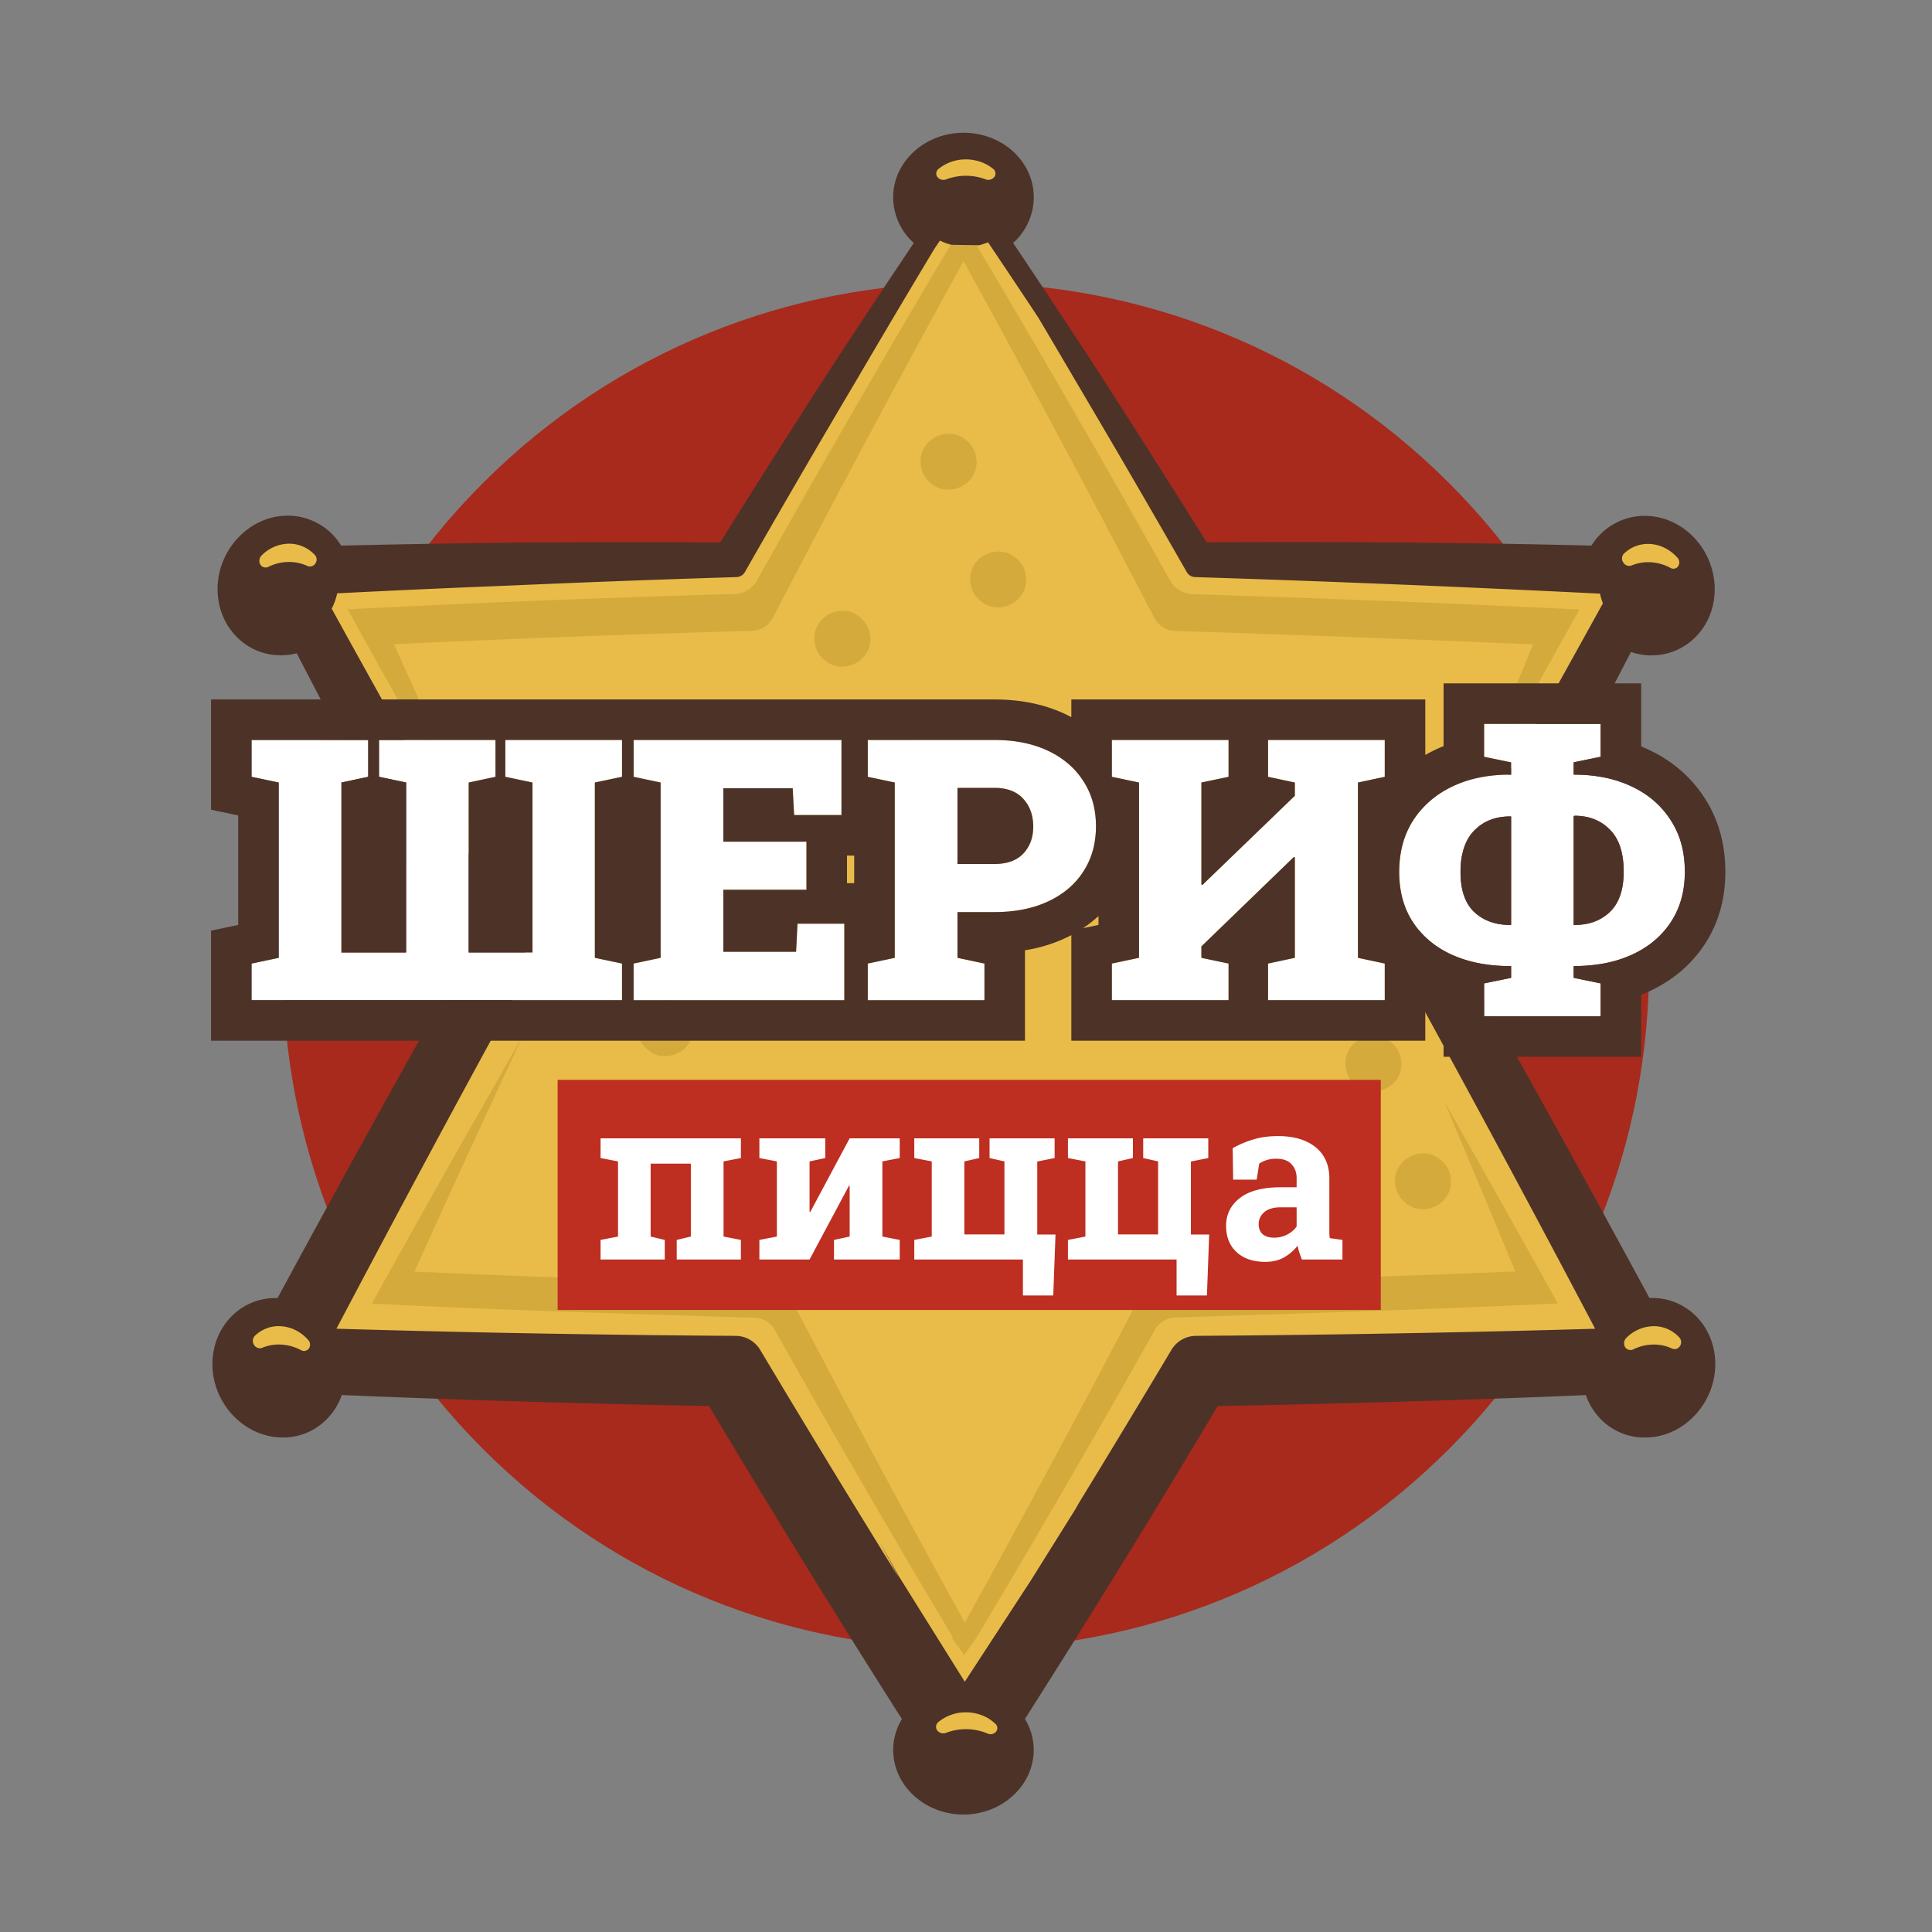 <svg width="177" height="177" fill="none" xmlns="http://www.w3.org/2000/svg"><rect width="100%" height="100%" fill="#808080" stroke="none"/><path d="M132.75 132.75c24.439-24.439 24.439-64.061 0-88.5-24.439-24.439-64.061-24.439-88.5 0-24.439 24.439-24.439 64.061 0 88.5 24.439 24.439 64.061 24.439 88.5 0z" fill="#A72A1D"/><path d="M90.375 13.474c2.044.763 3.376 2.554 3.392 4.56 0 .276-.025.55-.075.822h-.006c-.223 1.275-.972 2.418-2.138 3.204a1111.54 1111.54 0 017.908 11.925 1225.083 1225.083 0 0110.57 16.641c2.889-.02 5.748-.03 8.577-.03 9.706 0 19.033.114 27.726.337.171-.347.381-.672.627-.971l2.335 8.69a1.758 1.758 0 00-.129-.047c-.059-.02-.119-.04-.177-.07a2250.774 2250.774 0 01-6.172 11.812c-4.677 4.647-10.045 8.446-16.425 10.927 6.385-2.481 11.748-6.28 16.425-10.927a1634.58 1634.58 0 01-9.641 18.06c5.183 9.15 10.646 19.026 16.655 30.109l.001-.002.345.637c.137.255.274.51.414.764a4.4 4.4 0 01.573-.061l.234-.006a4.657 4.657 0 011.792.363c1.891.792 3.076 2.721 3.01 4.915-.068 2.974-2.428 5.497-5.253 5.626-.088.01-.193.01-.295.01-2.265 0-4.169-1.625-4.67-3.917l-.431.016c-10.903.463-22.507.809-34.525 1.025a1142.527 1142.527 0 01-17.173 27.921h.004c-.281.442-.567.894-.847 1.338l-.22.349a4.62 4.62 0 01.986 2.869c-.027 2.721-2.492 4.941-5.503 4.94-3.01-.002-5.48-2.217-5.506-4.938a4.592 4.592 0 01.987-2.859c-.172-.27-.346-.547-.52-.823v-.002l-.175-.277-.2-.316h-.004a1155.493 1155.493 0 01-17.354-28.206 1432.908 1432.908 0 01-33.856-1.002l-4.59-9.001c5.877-10.82 11.23-20.497 16.311-29.474A1793.19 1793.19 0 0133.09 69.13a2416.444 2416.444 0 01-5.438-10.414 5.09 5.09 0 01-1.285.326s4.314-8.15 4.342-8.104c5.19-.124 10.557-.219 15.958-.284a1548.98 1548.98 0 0119.831-.014A1219.425 1219.425 0 0177.065 34c2.567-3.933 5.226-7.94 7.904-11.94a4.944 4.944 0 01-2.075-2.877h.004a4.614 4.614 0 01-.138-1.148c.027-2.719 2.497-4.937 5.504-4.937a5.999 5.999 0 012.11.376zM26.399 48.177c.606.001 1.207.12 1.768.35a4.814 4.814 0 012.514 2.358l-4.314 8.151a2.425 2.425 0 00-.145.023 1.91 1.91 0 01-.309.034l-.215.006a4.682 4.682 0 01-3.312-1.372c-1.017-1.006-1.555-2.393-1.517-3.91.074-2.978 2.437-5.503 5.267-5.631.077-.009.17-.009.263-.009zM151.28 59.106h-.163a5.03 5.03 0 01-1.823-.459l-2.335-8.69a4.683 4.683 0 013.807-1.764l.132.003a5.121 5.121 0 012.017.517c1.911.932 3.18 2.937 3.234 5.11.037 1.52-.502 2.911-1.518 3.915a4.735 4.735 0 01-3.351 1.368zM25.95 119.908a4.025 4.025 0 00-.513-.054h-.212a4.683 4.683 0 00-3.31 1.36c-1.016 1.004-1.554 2.393-1.518 3.911.075 2.975 2.435 5.498 5.246 5.627.1.007.199.009.297.009 2.31 0 4.183-1.591 4.684-3.921l1.017.04-4.59-9.001-1.1 2.029z" fill="#E9BC49"/><path d="M84.395 42.82c-.324-1.507.697-2.736 1.949-3.014.788-.185 1.484 0 2.04.418.464.324.881.858 1.02 1.53.533 2.435-2.272 3.942-3.989 2.62-.533-.417-.88-.858-1.02-1.553zm4.546 10.783c-.323-1.507.697-2.736 1.949-3.014.788-.163 1.507 0 2.04.417.464.325.881.858 1.02 1.53.534 2.435-2.272 3.942-3.988 2.62-.534-.417-.882-.857-1.02-1.553zm36.326 41.345c-1.252.278-2.273 1.507-1.949 3.014.139.696.487 1.136 1.021 1.554 1.716 1.322 4.521-.186 3.988-2.62a2.516 2.516 0 00-1.02-1.53c-.556-.418-1.252-.604-2.04-.418zm-66.821-.229c-.324-1.508.696-2.736 1.948-3.015.788-.185 1.485 0 2.04.418.465.324.882.858 1.02 1.53.534 2.435-2.272 3.942-3.988 2.62-.533-.417-.881-.858-1.02-1.553zm18.166-38.695c-1.252.279-2.272 1.508-1.948 3.015.139.695.487 1.136 1.02 1.553 1.716 1.322 4.522-.185 3.989-2.62a2.515 2.515 0 00-1.02-1.53 2.385 2.385 0 00-2.04-.418zm51.25 52.721c-.324-1.507.696-2.736 1.949-3.015.788-.162 1.507 0 2.04.418.464.324.881.858 1.02 1.53.533 2.435-2.272 3.942-3.989 2.62-.533-.417-.881-.858-1.02-1.553zm-62.924-6.258c-1.252.278-2.273 1.507-1.949 3.014.14.696.488 1.136 1.02 1.554 1.717 1.321 4.523-.186 3.99-2.621a2.517 2.517 0 00-1.02-1.53c-.534-.417-1.253-.58-2.041-.417zm14.269-32.666c-.324-1.507.697-2.736 1.949-3.014.788-.163 1.507 0 2.04.417.464.325.881.858 1.02 1.53.534 2.435-2.272 3.943-3.988 2.62-.533-.416-.882-.857-1.02-1.553z" fill="#D5AA3D"/><path d="M68.43 54.1c.361-.206.665-.5.883-.855 6.002-10.728 12-21.113 17.758-30.779a.623.623 0 01-.064-.017.444.444 0 00-.052-.015l2.512.037c5.75 9.648 11.74 20.016 17.738 30.724a2.484 2.484 0 002.022 1.24c13.493.42 25.162.904 35.467 1.401a2402.562 2402.562 0 01-11.354 20.278 2025.18 2025.18 0 007.111-17.074c-9.605-.417-20.408-.845-32.856-1.235a2.255 2.255 0 01-1.868-1.243 1517.498 1517.498 0 00-17.455-32.63 1515.243 1515.243 0 00-17.475 32.683c-.419.731-1.127 1.17-1.91 1.179-11.214.315-22.252.727-32.79 1.23a1984.65 1984.65 0 0010.81 23.599 2244.13 2244.13 0 01-15.06-26.802 1567.87 1567.87 0 0135.396-1.401 2.466 2.466 0 001.186-.32zm1.711 66.908c.333.188.613.457.813.782a1205.423 1205.423 0 0016.334 28.198.548.548 0 00-.06.016c-.015.005-.03.01-.047.014l1.155 1.621 1.156-1.656a1217.07 1217.07 0 0016.315-28.147 2.273 2.273 0 011.86-1.136c12.411-.384 25.576-.828 35.055-1.284a2230.728 2230.728 0 00-10.443-18.577 1856.432 1856.432 0 016.54 15.643c-8.835.381-21.204.773-32.653 1.13a2.08 2.08 0 00-1.719 1.14 1385.857 1385.857 0 01-16.055 29.893 1383.532 1383.532 0 01-16.073-29.943c-.385-.669-1.037-1.071-1.757-1.079-10.314-.289-22.9-.666-32.593-1.128a1811.242 1811.242 0 019.943-21.62A2051.592 2051.592 0 0034.06 119.43c10.401.535 23.81.963 34.99 1.284a2.26 2.26 0 011.091.294z" fill="#D4AA3D"/><path fill-rule="evenodd" clip-rule="evenodd" d="M81.827 18.024c.033-3.232 2.92-5.86 6.438-5.86a6.953 6.953 0 012.443.434c2.41.9 3.98 3.029 4 5.425a5.632 5.632 0 01-1.891 4.234c2.507 3.737 5.004 7.505 7.436 11.225a1277.648 1277.648 0 0110.3 16.208c2.713-.017 5.401-.026 8.063-.026 9.506 0 18.646.108 27.183.322a5.727 5.727 0 014.845-2.725c.055 0 .11.002.162.003.046.002.09.004.13.004a6.042 6.042 0 012.397.612c2.22 1.08 3.695 3.407 3.757 5.926.043 1.78-.596 3.413-1.797 4.6a5.663 5.663 0 01-4.007 1.636h-.203a5.81 5.81 0 01-1.661-.312 1939.974 1939.974 0 01-15.177 28.667c5.241 9.264 10.77 19.264 16.873 30.524.094-.007.187-.007.279-.007.74.001 1.472.149 2.154.435 2.248.941 3.657 3.217 3.591 5.798-.086 3.459-2.846 6.391-6.115 6.539a3.567 3.567 0 01-.372.013c-2.452 0-4.553-1.575-5.37-3.887-10.664.449-22 .786-33.725 1.002a1140.618 1140.618 0 01-17.659 28.666c.533.872.81 1.876.802 2.898-.033 3.231-2.919 5.863-6.437 5.861-3.519-.002-6.407-2.631-6.437-5.862a5.426 5.426 0 01.802-2.884 1141.468 1141.468 0 01-17.668-28.684 1420.348 1420.348 0 01-33.647-1.002c-.823 2.314-2.925 3.891-5.376 3.891a5.23 5.23 0 01-.326-.01c-3.304-.154-6.062-3.086-6.15-6.539-.042-1.778.594-3.412 1.792-4.595a5.617 5.617 0 013.97-1.635h.2c6.099-11.252 11.625-21.251 16.87-30.52a1886.721 1886.721 0 01-15.113-28.551 5.669 5.669 0 01-1.216.18c-.09.005-.18.005-.27.005a5.608 5.608 0 01-3.97-1.645c-1.2-1.189-1.836-2.821-1.79-4.596.085-3.459 2.847-6.392 6.125-6.54a5.595 5.595 0 012.452.41c1.14.46 2.1 1.275 2.74 2.324 5.02-.117 10.195-.208 15.41-.27a1548.05 1548.05 0 0119.319-.018c3.446-5.52 6.91-10.971 10.304-16.219 2.412-3.691 4.91-7.46 7.432-11.22a5.63 5.63 0 01-1.892-4.235zm3.78 4.766l.415-.617.087-.13c.341.167.7.297 1.068.387l2.512.038a5.72 5.72 0 00.83-.27c1.54 2.29 3.084 4.603 4.617 6.919 1.091 1.841 2.19 3.705 3.294 5.592a1346.69 1346.69 0 0110.299 17.708.894.894 0 00.75.452 2051.2 2051.2 0 0137.105 1.518c.064.302.153.598.266.886-5.709 10.343-11.743 21.135-18.059 32.124a2.103 2.103 0 00-.017 2.052 2043.981 2043.981 0 0117.366 32.285 1641.84 1641.84 0 01-36.58.65 2.636 2.636 0 00-2.24 1.285 1467.545 1467.545 0 01-8.435 13.959l-.36.631-4.055 6.488-6.082 9.325-6.082-9.731-1.724-3.092c.591 1.106 1.18 2.205 1.769 3.297a1482.264 1482.264 0 01-12.699-20.865 2.645 2.645 0 00-2.241-1.296 1600.733 1600.733 0 01-36.588-.654c5.487-10.404 11.284-21.238 17.347-32.256a2.11 2.11 0 000-2.08A2139.162 2139.162 0 0130.386 55.76a5.45 5.45 0 00.505-1.402c5.194-.265 10.521-.504 15.944-.717 6.75-.298 13.647-.554 20.617-.77a.915.915 0 00.783-.45 1256.791 1256.791 0 0110.302-17.712c2.383-4.071 4.74-8.044 7.07-11.919zm63.186 27.916a3.15 3.15 0 012.335-.87 3.47 3.47 0 011.362.35c.455.223.861.534 1.194.917a.64.64 0 01.065.771.528.528 0 01-.701.158l-.058-.03a3.43 3.43 0 01-.047-.024l-.063-.032a4.304 4.304 0 00-1.707-.437 3.942 3.942 0 00-1.69.295.634.634 0 01-.768-.274.656.656 0 01.077-.831l.001.007zm-119.908.927a.584.584 0 01-.721.218 4.02 4.02 0 00-1.866-.363 4.247 4.247 0 00-1.703.439.563.563 0 01-.745-.209.686.686 0 01.117-.828 3.588 3.588 0 012.373-1.075 3.195 3.195 0 012.523 1.05.621.621 0 01.022.768zm-.583 71.902a.541.541 0 01-.711.164 1.635 1.635 0 00-.102-.052l-.069-.034a4.362 4.362 0 00-1.714-.433 3.915 3.915 0 00-1.68.299.618.618 0 01-.755-.274.669.669 0 01.077-.824 3.122 3.122 0 012.318-.883c.473.02.938.136 1.366.342.458.223.868.535 1.204.918a.639.639 0 01.067.776l-.001.001zm57.683-108.06a3.933 3.933 0 012.502-.872c.492-.002.98.086 1.441.26.386.142.745.347 1.063.608a.534.534 0 01.108.739.7.7 0 01-.8.22 5.146 5.146 0 00-3.619.003.7.7 0 01-.8-.217.537.537 0 01.106-.743l-.001.001zM91.25 158.65a.658.658 0 01-.76.174l-.047-.02a5.12 5.12 0 00-3.77-.052.705.705 0 01-.81-.223.553.553 0 01.102-.759 3.918 3.918 0 012.524-.896c.497-.001.99.09 1.456.266.469.179.898.45 1.26.798a.516.516 0 01.045.712zm62.652-35.319a.57.57 0 01-.708.22 3.967 3.967 0 00-1.85-.367 4.3 4.3 0 00-1.709.436.577.577 0 01-.755-.214.697.697 0 01.117-.836 3.598 3.598 0 012.385-1.069 3.136 3.136 0 012.492 1.059.635.635 0 01.028.771z" fill="#4D3228"/><path fill="#BE2E21" d="M51.087 98.93h75.414v21.084H51.087z"/><path d="M55.021 115.39v-1.795l1.6-.308v-6.885l-1.6-.308v-1.806h12.857v1.806l-1.59.308v6.885l1.59.308v1.795h-5.88v-1.795l1.293-.308v-6.68h-3.683v6.68l1.293.308v1.795h-5.88zm14.549 0v-1.795l1.602-.308v-6.885l-1.601-.308v-1.806h6.033v1.806l-1.436.308v4.628l.061.01 3.612-6.752h4.587v1.806l-1.59.308v6.885l1.59.308v1.795h-6.023v-1.795l1.436-.308v-4.648l-.062-.01-3.611 6.761H69.57zm24.144 3.294v-3.294h-9.953v-1.795l1.601-.308v-6.885l-1.6-.308v-1.806h5.95v1.806l-1.364.308v6.69h3.673v-6.69l-1.364-.308v-1.806h5.961v1.806l-1.59.318v6.69H96.7l-.205 5.582h-2.78zm14.078 0v-3.294h-9.953v-1.795l1.6-.308v-6.885l-1.6-.308v-1.806h5.951v1.806l-1.364.308v6.69h3.673v-6.69l-1.365-.308v-1.806h5.962v1.806l-1.591.318v6.69h1.673l-.205 5.582h-2.781zm8.137-3.078c-1.102 0-1.977-.294-2.627-.883-.65-.595-.975-1.402-.975-2.421 0-1.04.421-1.888 1.262-2.545.848-.656 2.093-.985 3.735-.985h1.467v-.821c0-.533-.157-.964-.472-1.292-.307-.336-.773-.503-1.395-.503-.322 0-.612.041-.872.123a2.388 2.388 0 00-.688.328l-.236 1.468h-2.154l-.041-2.884a9.302 9.302 0 011.888-.8c.677-.205 1.433-.308 2.267-.308 1.45 0 2.596.339 3.437 1.016.842.677 1.263 1.638 1.263 2.883V113c.006.143.02.287.041.431l1.159.164v1.795h-3.714a13.494 13.494 0 01-.226-.615 3.85 3.85 0 01-.164-.657 4.266 4.266 0 01-1.262 1.088c-.479.267-1.043.4-1.693.4zm.8-2.216c.417 0 .811-.093 1.18-.277.376-.192.67-.442.882-.749v-1.755h-1.477c-.657 0-1.156.15-1.498.451-.335.301-.503.664-.503 1.088 0 .397.123.705.369.924.254.212.602.318 1.047.318zM23.046 91.632v-3.356l2.489-.524V71.691l-2.489-.524v-3.373h10.691v3.373l-2.456.524v15.57h5.927V71.69l-2.488-.524v-3.373h10.675v3.373l-2.456.524v15.57h5.845V71.69l-2.489-.524v-3.373h10.691v3.373l-2.488.524v16.061l2.488.524v3.356h-33.94zm35.004 0v-3.356l2.473-.524V71.691l-2.472-.524v-3.373h19.04v6.876h-4.338l-.13-2.456H66.27v4.896h7.613v4.404H66.27v5.681h6.663l.131-2.57h4.29v7.007H58.05zm21.449 0v-3.356l2.472-.524V71.691l-2.472-.524v-3.373H91.09c1.9 0 3.548.333 4.945.999 1.397.665 2.472 1.593 3.225 2.783.764 1.179 1.146 2.554 1.146 4.126 0 1.572-.382 2.947-1.146 4.126-.753 1.179-1.828 2.095-3.225 2.75-1.397.655-3.045.983-4.945.983h-3.372v4.191l2.472.524v3.356H79.499zm8.219-12.476h3.372c1.168 0 2.052-.316 2.653-.95.61-.643.916-1.467.916-2.471 0-1.037-.305-1.889-.916-2.555-.6-.665-1.485-.998-2.653-.998h-3.372v6.974zm14.145 12.476v-3.356l2.489-.524V71.691l-2.489-.524v-3.373h10.692v3.373l-2.489.524v9.348l.098.033 8.465-8.17v-1.211l-2.456-.524v-3.373h10.691v3.373l-2.456.524v16.061l2.456.524v3.356h-10.691v-3.356l2.456-.524v-9.201l-.098-.033-8.465 8.186v1.048l2.489.524v3.356h-10.692zm34.104 1.474v-3.013l2.473-.507v-1.08h-.115c-2.008 0-3.777-.345-5.305-1.032-1.517-.688-2.701-1.676-3.552-2.964-.852-1.288-1.278-2.827-1.278-4.617 0-1.823.426-3.4 1.278-4.731.862-1.332 2.052-2.364 3.569-3.095 1.517-.731 3.28-1.097 5.288-1.097h.115v-1.13l-2.473-.507V66.32h10.675v3.013l-2.472.508v1.13h.049c2.009 0 3.771.365 5.289 1.096 1.517.72 2.701 1.747 3.552 3.078.863 1.32 1.294 2.893 1.294 4.716 0 1.79-.431 3.334-1.294 4.633-.851 1.288-2.041 2.281-3.569 2.98-1.517.687-3.274 1.031-5.272 1.031h-.049v1.08l2.472.508v3.013h-10.675zm8.203-8.366h.082c1.332 0 2.412-.399 3.242-1.196.84-.807 1.26-2.035 1.26-3.683 0-1.725-.42-3.008-1.26-3.848-.83-.851-1.91-1.277-3.242-1.277l-.082.065v9.939zm-5.845 0h.115V74.8h-.115c-1.321 0-2.407.426-3.258 1.277-.841.84-1.261 2.112-1.261 3.815 0 1.648.42 2.87 1.261 3.668.851.785 1.937 1.178 3.258 1.178z" fill="#fff"/><path fill-rule="evenodd" clip-rule="evenodd" d="M19.333 95.346V85.263l2.488-.524V74.704l-2.488-.524v-10.1H91.09c2.33 0 4.546.41 6.542 1.36.175.084.348.171.518.262V64.08h32.428v5.086a13.627 13.627 0 011.676-.811v-5.749h18.102v5.775c.254.104.505.216.753.335 2.096.997 3.823 2.468 5.07 4.413 1.308 2.01 1.888 4.308 1.888 6.73 0 2.409-.588 4.69-1.911 6.684-1.268 1.918-3.02 3.346-5.121 4.307l-.011.005c-.22.1-.443.194-.668.282v5.681h-18.102v-5.644a14.032 14.032 0 01-.757-.315l-.01-.004a13.323 13.323 0 01-.909-.455v4.945H98.15v-9.674a12.82 12.82 0 01-.54.269 13.848 13.848 0 01-3.707 1.118v8.287h-74.57zm70.857-3.714v-3.356l-2.472-.524v-4.191h3.372c1.9 0 3.548-.328 4.945-.983 1.397-.655 2.472-1.571 3.225-2.75.764-1.18 1.146-2.554 1.146-4.126 0-.364-.02-.718-.061-1.06-.136-1.138-.498-2.16-1.085-3.066a7.142 7.142 0 00-1.11-1.352 8.094 8.094 0 00-2.115-1.431c-1.397-.666-3.045-1-4.945-1H79.5v3.374l2.472.524v16.061l-2.472.524v3.356h10.69zm-11.933-10.72v-2.528h-.66v2.528h.66zm-.903 3.713h-4.29l-.13 2.57h-6.665v-5.68h7.614V77.11h-7.614v-4.895h6.353l.131 2.455h4.339v-6.876H58.05v3.373l2.472.524v16.061l-2.473.524v3.356h19.304v-7.007zM54.498 71.69l2.488-.524v-3.373H46.295v3.373l2.489.524v15.57h-5.845V71.69l2.456-.524v-3.373H34.72v3.373l2.488.524v15.57h-5.927V71.69l2.456-.524v-3.373h-10.69v3.373l2.488.524v16.061l-2.489.524v3.356h33.94v-3.356l-2.488-.524v-16.06zm47.365-.524l2.489.524v16.061l-2.489.524v3.356h10.692v-3.356l-2.489-.524v-1.048l8.465-8.186.098.033v9.201l-2.456.524v3.356h10.691v-3.356l-2.456-.524v-16.06l2.456-.524v-3.373h-10.691v3.373l2.456.524v1.211l-8.465 8.17-.098-.033v-9.348l2.489-.524v-3.373h-10.692v3.373zm28.273 3.099c-.242.281-.464.58-.668.896-.852 1.331-1.278 2.908-1.278 4.731 0 1.79.426 3.33 1.278 4.617a7.832 7.832 0 001.11 1.334 8.303 8.303 0 001.676 1.24c.245.14.501.27.766.39.793.356 1.65.62 2.572.792a14.837 14.837 0 002.733.24h.115v1.08l-2.473.507v3.013h10.675v-3.013l-2.472-.507v-1.08h.049l.173-.002a14.518 14.518 0 002.629-.254 11.08 11.08 0 002.47-.776 9.9 9.9 0 00.815-.42c1.143-.657 2.061-1.51 2.754-2.56.863-1.299 1.294-2.844 1.294-4.633 0-1.823-.431-3.395-1.294-4.716a8.221 8.221 0 00-2.908-2.742 10.586 10.586 0 00-3.118-1.161 13.782 13.782 0 00-2.815-.272h-.049v-1.13l2.472-.507V66.32h-10.675v3.013l2.473.508v1.13h-.232c-.93.006-1.806.092-2.63.257-.912.182-1.759.462-2.541.84a9.93 9.93 0 00-.622.326 8.687 8.687 0 00-1.837 1.394 8.1 8.1 0 00-.442.478zm8.189 10.474h.115V74.8h-.115c-1.321 0-2.407.426-3.258 1.277a3.55 3.55 0 00-.341.395c-.613.826-.92 1.966-.92 3.42 0 1.408.307 2.506.92 3.292.105.135.218.26.341.376.851.785 1.937 1.178 3.258 1.178zm6.793-9.939a5.537 5.537 0 00-.866-.065l-.082.065v9.939h.082c1.332 0 2.412-.399 3.242-1.196a3.38 3.38 0 00.389-.445c.581-.789.871-1.868.871-3.239 0-1.433-.29-2.561-.871-3.384a3.535 3.535 0 00-.389-.463c-.642-.659-1.434-1.063-2.376-1.212zm-44.479 9.938v-.817c-.441.409-.915.78-1.419 1.116l1.419-.299zm-9.208-5.592c-.11.006-.224.01-.34.01h-3.373v-6.975h3.372c.117 0 .23.003.34.01 1.001.06 1.772.389 2.313.989.61.665.916 1.517.916 2.554 0 1.004-.305 1.828-.916 2.472-.54.57-1.311.883-2.312.94z" fill="#4D3228"/></svg>